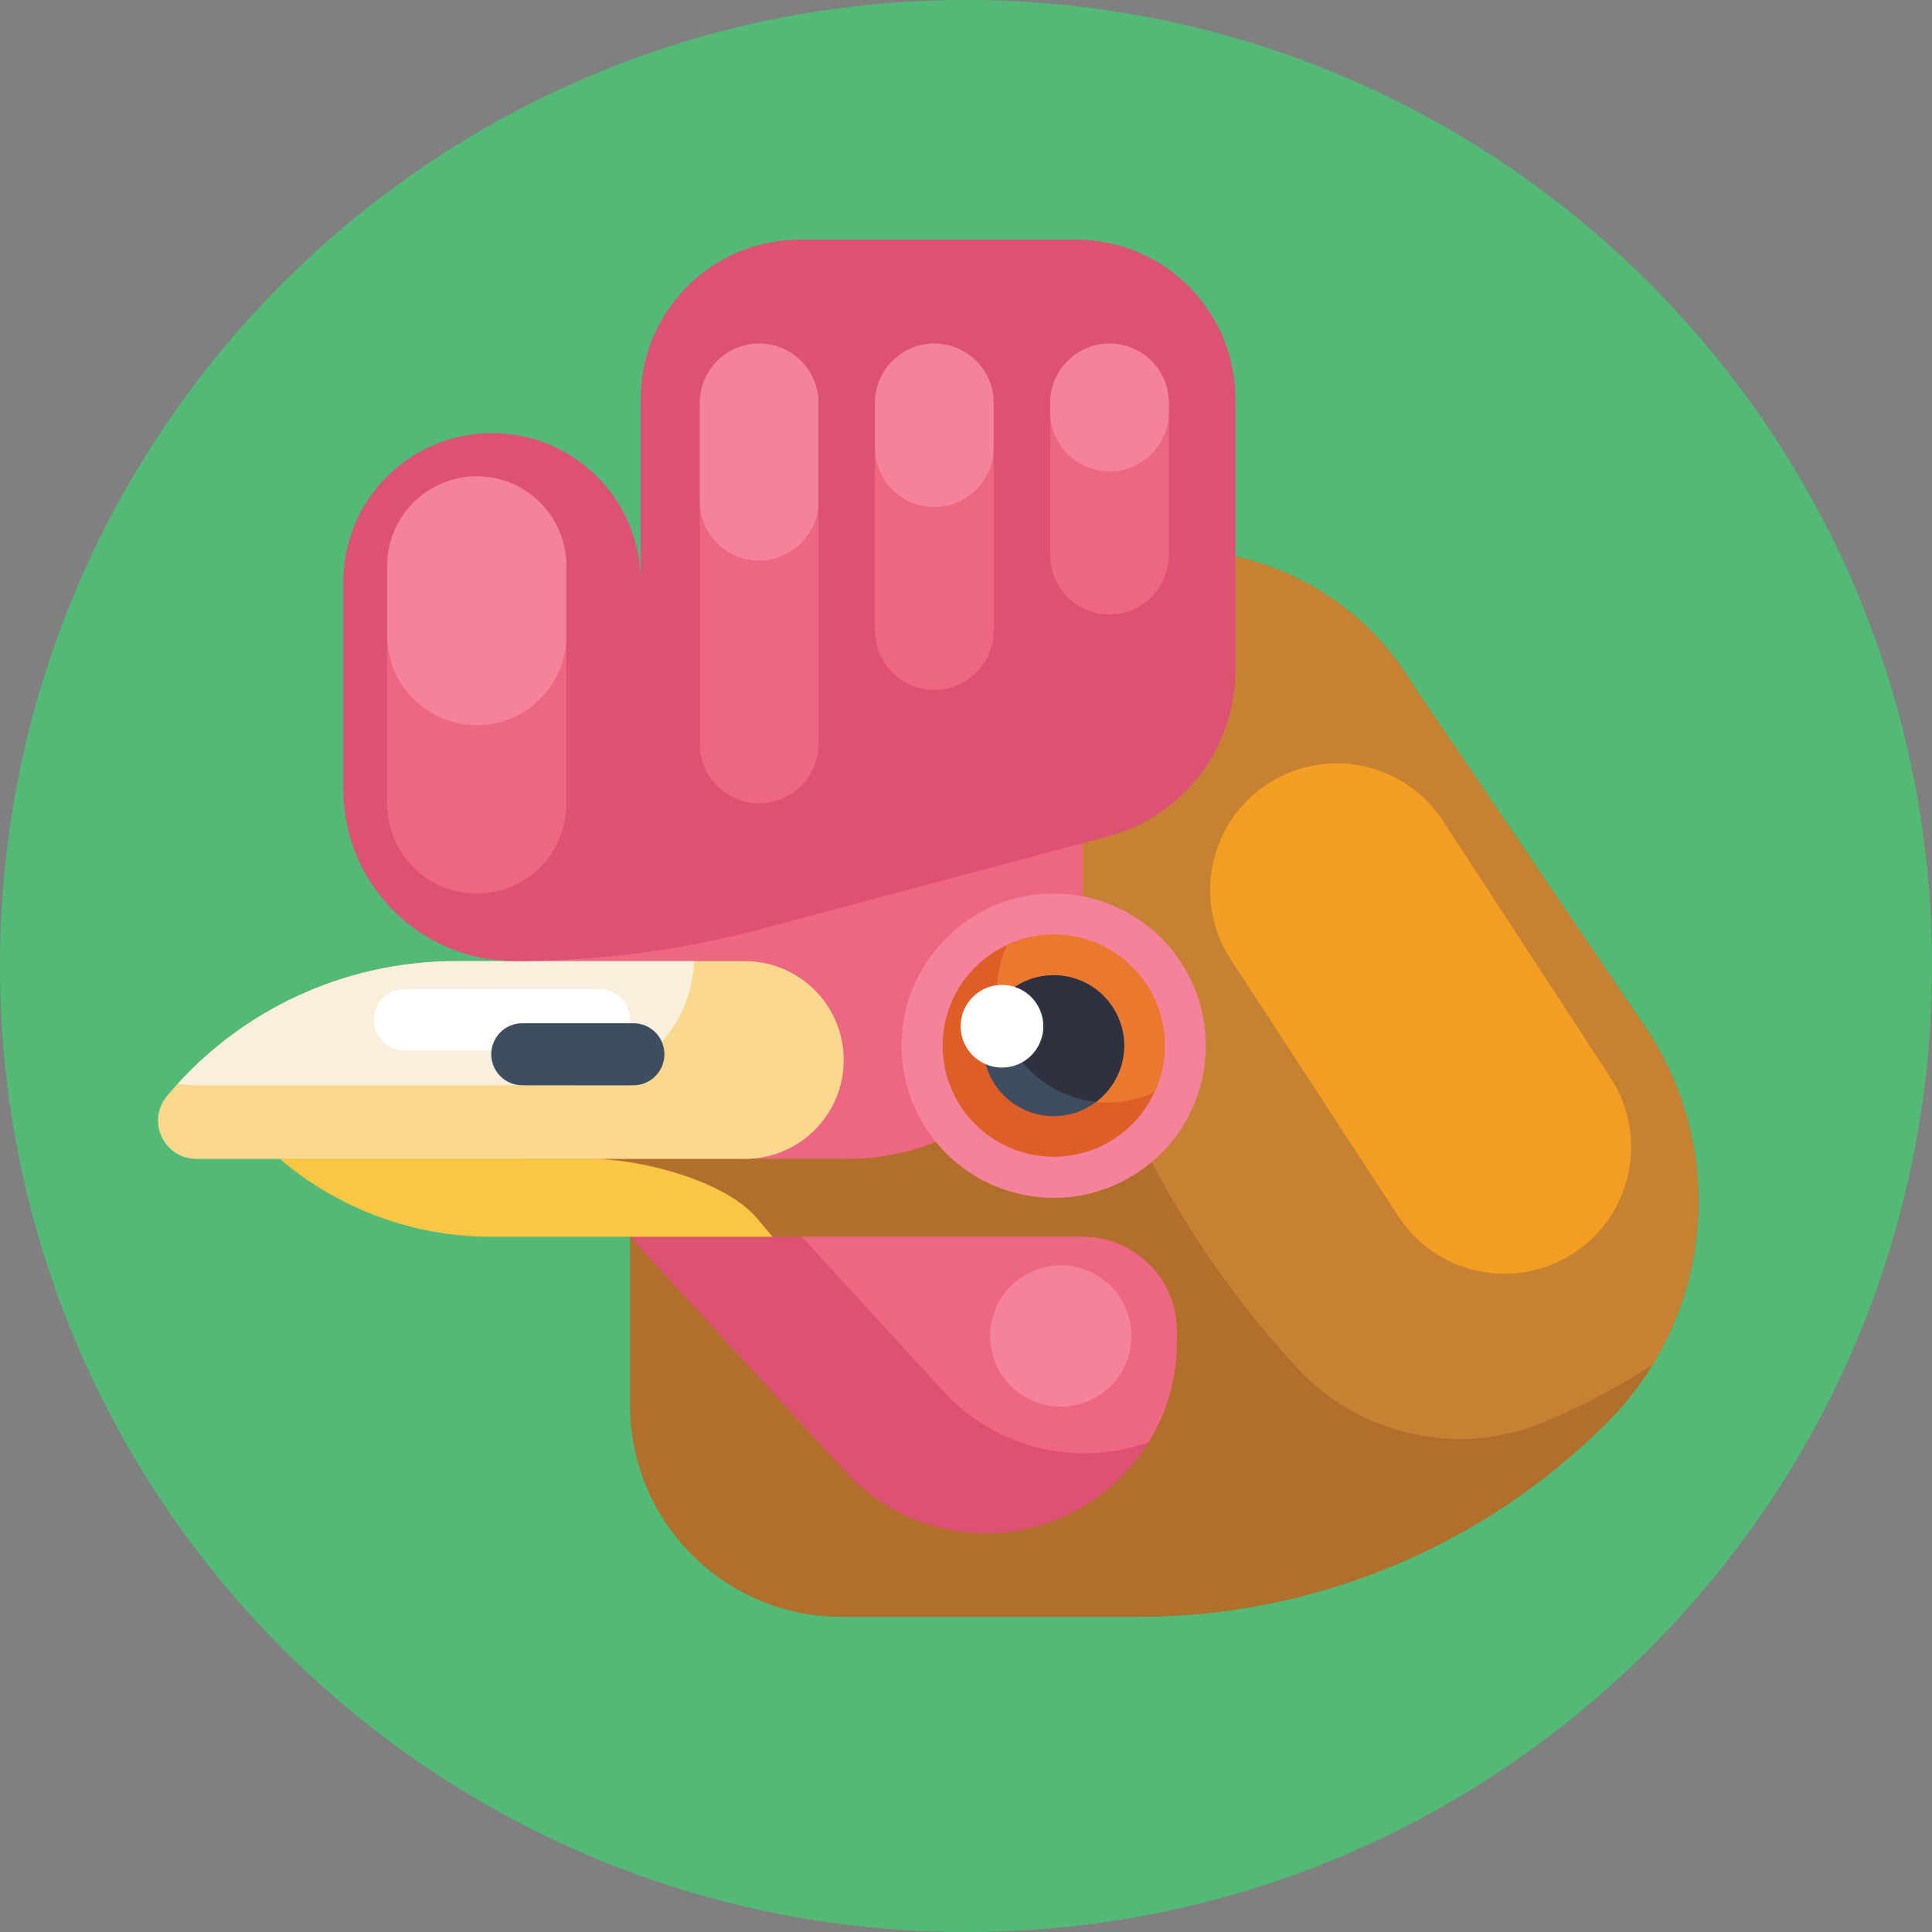 <svg width="60" height="60" viewBox="0 0 60 60" fill="none" xmlns="http://www.w3.org/2000/svg">
<rect x="0" y="0" width="60" height="60" fill="#808080" stroke="none"/>
<g clip-path="url(#clip0_1123_23074)">
<path d="M30 60C46.569 60 60 46.569 60 30C60 13.431 46.569 0 30 0C13.431 0 0 13.431 0 30C0 46.569 13.431 60 30 60Z" fill="#53B976"/>
<path d="M51.322 42.388C50.93 43.031 50.456 43.636 49.904 44.188C47.974 46.117 45.702 47.623 43.228 48.647C41.787 49.243 40.279 49.677 38.73 49.933C37.622 50.119 36.493 50.214 35.354 50.214H26.141C22.509 50.214 19.566 47.27 19.566 43.639V38.408L20.799 37.54L28.179 32.34L33.118 28.861L43.886 21.276H43.887L51.073 31.865C53.251 35.075 53.277 39.196 51.322 42.388Z" fill="#B26E2B"/>
<path d="M45.068 25.609V29.891C45.068 34.407 41.552 38.103 37.106 38.389C36.922 38.402 36.737 38.408 36.55 38.408H24.553C23.197 38.408 21.926 38.094 20.799 37.539C17.953 36.14 16.034 33.207 16.034 29.907C16.034 29.456 16.069 28.998 16.144 28.535C17.036 23.001 21.505 18.738 27.075 18.109L29.054 17.885L32.807 17.461L35.592 17.145C39.065 16.753 42.24 18.497 43.886 21.276H43.887C44.636 22.541 45.068 24.02 45.068 25.609Z" fill="#B26E2B"/>
<path d="M51.322 42.388C50.256 43.082 49.13 43.675 47.959 44.161C47.944 44.166 47.93 44.172 47.916 44.178C45.268 45.267 42.216 44.572 40.272 42.471C39.103 41.207 38.043 39.842 37.106 38.389C36.197 36.978 35.405 35.485 34.741 33.922C34.056 32.303 33.509 30.611 33.118 28.861C33.042 28.528 32.973 28.191 32.91 27.854C32.577 26.076 32.402 24.242 32.402 22.367C32.402 20.696 32.541 19.057 32.807 17.461L35.592 17.145C39.065 16.753 42.24 18.497 43.886 21.276H43.887L51.073 31.865C53.251 35.075 53.277 39.195 51.322 42.388Z" fill="#C68132"/>
<path d="M48.871 38.919C47.05 40.106 44.611 39.593 43.424 37.772L38.22 29.795C37.032 27.974 37.545 25.535 39.366 24.347C41.187 23.159 43.626 23.672 44.814 25.493L50.018 33.471C51.206 35.292 50.692 37.731 48.871 38.919Z" fill="#F39E22"/>
<path d="M26.324 35.99H16.34V29.847L33.629 25.436V28.686C33.629 32.72 30.359 35.99 26.324 35.99Z" fill="#EE6781"/>
<path d="M32.723 37.2C35.333 37.2 37.448 35.084 37.448 32.474C37.448 29.865 35.333 27.75 32.723 27.75C30.114 27.75 27.998 29.865 27.998 32.474C27.998 35.084 30.114 37.2 32.723 37.2Z" fill="#F4829B"/>
<path d="M36.172 32.475C36.172 32.993 36.059 33.482 35.852 33.921C35.307 35.103 34.112 35.923 32.724 35.923C30.819 35.923 29.275 34.379 29.275 32.475C29.275 31.087 30.095 29.891 31.277 29.346C31.717 29.139 32.207 29.026 32.724 29.026C34.628 29.026 36.172 30.572 36.172 32.475Z" fill="#DD5E26"/>
<path d="M36.172 32.475C36.172 32.993 36.059 33.482 35.852 33.921C35.414 34.127 34.924 34.24 34.407 34.24C32.503 34.24 30.958 32.697 30.958 30.793C30.958 30.276 31.071 29.786 31.277 29.346C31.717 29.139 32.207 29.026 32.724 29.026C34.628 29.026 36.172 30.572 36.172 32.475Z" fill="#EA792E"/>
<path d="M34.911 32.476C34.911 32.803 34.839 33.114 34.708 33.392C34.556 33.72 34.327 34.005 34.042 34.221C33.677 34.497 33.22 34.663 32.724 34.663C31.514 34.663 30.535 33.684 30.535 32.476C30.535 31.98 30.701 31.523 30.977 31.156C31.194 30.871 31.478 30.641 31.806 30.49C32.086 30.359 32.395 30.287 32.724 30.287C33.932 30.287 34.911 31.268 34.911 32.476Z" fill="#3E4E60"/>
<path d="M34.911 32.476C34.911 32.803 34.839 33.114 34.708 33.392C34.556 33.72 34.327 34.005 34.042 34.221C32.429 34.05 31.146 32.769 30.977 31.156C31.193 30.871 31.478 30.641 31.806 30.49C32.086 30.359 32.395 30.287 32.724 30.287C33.932 30.287 34.911 31.268 34.911 32.476Z" fill="#2E3140"/>
<path d="M31.118 33.155C31.827 33.155 32.402 32.58 32.402 31.871C32.402 31.162 31.827 30.587 31.118 30.587C30.409 30.587 29.834 31.162 29.834 31.871C29.834 32.58 30.409 33.155 31.118 33.155Z" fill="white"/>
<path d="M36.55 41.341V41.68C36.55 42.819 36.229 43.883 35.673 44.787C34.628 46.486 32.753 47.618 30.612 47.618C29.78 47.618 28.965 47.443 28.22 47.114C27.474 46.786 26.795 46.304 26.233 45.69L19.566 38.408H33.618C35.237 38.408 36.55 39.722 36.55 41.341Z" fill="#DD5273"/>
<path d="M36.55 41.341V41.68C36.55 42.819 36.228 43.883 35.673 44.787C35.048 45.011 34.375 45.132 33.673 45.132C32.84 45.132 32.026 44.958 31.28 44.629C30.534 44.3 29.856 43.819 29.293 43.203L24.902 38.408H33.618C35.237 38.408 36.55 39.722 36.55 41.341Z" fill="#EE6781"/>
<path d="M32.944 43.685C34.156 43.685 35.138 42.703 35.138 41.491C35.138 40.279 34.156 39.297 32.944 39.297C31.732 39.297 30.75 40.279 30.75 41.491C30.75 42.703 31.732 43.685 32.944 43.685Z" fill="#F4829B"/>
<path d="M8.689 35.99H18.372C19.904 35.99 22.529 36.667 23.514 37.84L23.991 38.408H15.247C12.843 38.408 10.518 37.551 8.689 35.99Z" fill="#F9C744"/>
<path d="M26.202 32.92C26.202 33.768 25.859 34.535 25.303 35.091C24.748 35.647 23.979 35.99 23.132 35.99H6.099C5.09 35.99 4.539 34.811 5.187 34.037C5.269 33.938 5.353 33.841 5.439 33.746C5.467 33.715 5.495 33.684 5.524 33.652C6.57 32.506 7.824 31.592 9.203 30.948C10.733 30.233 12.42 29.85 14.149 29.85H23.132C23.157 29.85 23.183 29.85 23.209 29.851C24.87 29.892 26.202 31.25 26.202 32.92Z" fill="#FAD98F"/>
<path d="M21.553 29.85C21.517 30.898 21.079 31.843 20.386 32.535C19.663 33.259 18.665 33.705 17.561 33.705H6.167C5.947 33.705 5.733 33.688 5.524 33.652C6.57 32.506 7.824 31.592 9.203 30.948C10.733 30.233 12.42 29.85 14.149 29.85H21.553Z" fill="#FAEFDC"/>
<path d="M18.611 32.623H12.564C12.037 32.623 11.609 32.195 11.609 31.668C11.609 31.14 12.037 30.713 12.564 30.713H18.611C19.138 30.713 19.566 31.14 19.566 31.668C19.566 32.195 19.138 32.623 18.611 32.623Z" fill="white"/>
<path d="M19.671 33.705H16.22C15.688 33.705 15.256 33.274 15.256 32.741C15.256 32.209 15.688 31.777 16.22 31.777H19.671C20.203 31.777 20.634 32.209 20.634 32.741C20.634 33.274 20.203 33.705 19.671 33.705Z" fill="#3E4E60"/>
<path d="M33.418 7.442H24.844C22.112 7.442 19.897 9.657 19.897 12.389V18.067C19.897 15.517 17.83 13.45 15.28 13.45C12.73 13.45 10.663 15.517 10.663 18.067V24.517C10.663 27.462 13.05 29.849 15.995 29.849C18.585 29.849 21.164 29.511 23.666 28.843L34.408 25.975C36.742 25.352 38.365 23.238 38.365 20.823V12.389C38.365 9.657 36.15 7.442 33.418 7.442Z" fill="#DD5273"/>
<path d="M14.806 27.75C13.27 27.75 12.025 26.505 12.025 24.969V17.574C12.025 16.038 13.27 14.793 14.806 14.793C16.342 14.793 17.587 16.038 17.587 17.574V24.969C17.587 26.505 16.342 27.75 14.806 27.75Z" fill="#EE6781"/>
<path d="M14.806 22.521C13.27 22.521 12.025 21.276 12.025 19.74V17.574C12.025 16.038 13.27 14.793 14.806 14.793C16.342 14.793 17.587 16.038 17.587 17.574V19.74C17.587 21.276 16.342 22.521 14.806 22.521Z" fill="#F4829B"/>
<path d="M23.575 24.947C22.558 24.947 21.733 24.123 21.733 23.105V12.512C21.733 11.495 22.558 10.67 23.575 10.67C24.592 10.67 25.417 11.495 25.417 12.512V23.105C25.416 24.123 24.592 24.947 23.575 24.947Z" fill="#EE6781"/>
<path d="M29.016 21.424C27.999 21.424 27.174 20.6 27.174 19.582V12.512C27.174 11.495 27.999 10.67 29.016 10.67C30.033 10.67 30.858 11.495 30.858 12.512V19.582C30.858 20.6 30.033 21.424 29.016 21.424Z" fill="#EE6781"/>
<path d="M34.458 19.08C33.44 19.08 32.616 18.255 32.616 17.238V12.512C32.616 11.495 33.44 10.67 34.458 10.67C35.475 10.67 36.299 11.495 36.299 12.512V17.238C36.299 18.255 35.475 19.08 34.458 19.08Z" fill="#EE6781"/>
<path d="M23.575 17.409C22.558 17.409 21.733 16.584 21.733 15.567V12.512C21.733 11.495 22.558 10.67 23.575 10.67C24.592 10.67 25.417 11.495 25.417 12.512V15.567C25.416 16.584 24.592 17.409 23.575 17.409Z" fill="#F4829B"/>
<path d="M29.016 15.746C27.999 15.746 27.174 14.921 27.174 13.904V12.512C27.174 11.495 27.999 10.67 29.016 10.67C30.033 10.67 30.858 11.495 30.858 12.512V13.904C30.858 14.921 30.033 15.746 29.016 15.746Z" fill="#F4829B"/>
<path d="M34.458 14.639C33.44 14.639 32.616 13.815 32.616 12.798V12.512C32.616 11.495 33.44 10.67 34.458 10.67C35.475 10.67 36.299 11.495 36.299 12.512V12.798C36.299 13.815 35.475 14.639 34.458 14.639Z" fill="#F4829B"/>
</g>
<defs>
<clipPath id="clip0_1123_23074">
<rect width="60" height="60" fill="white"/>
</clipPath>
</defs>
</svg>
